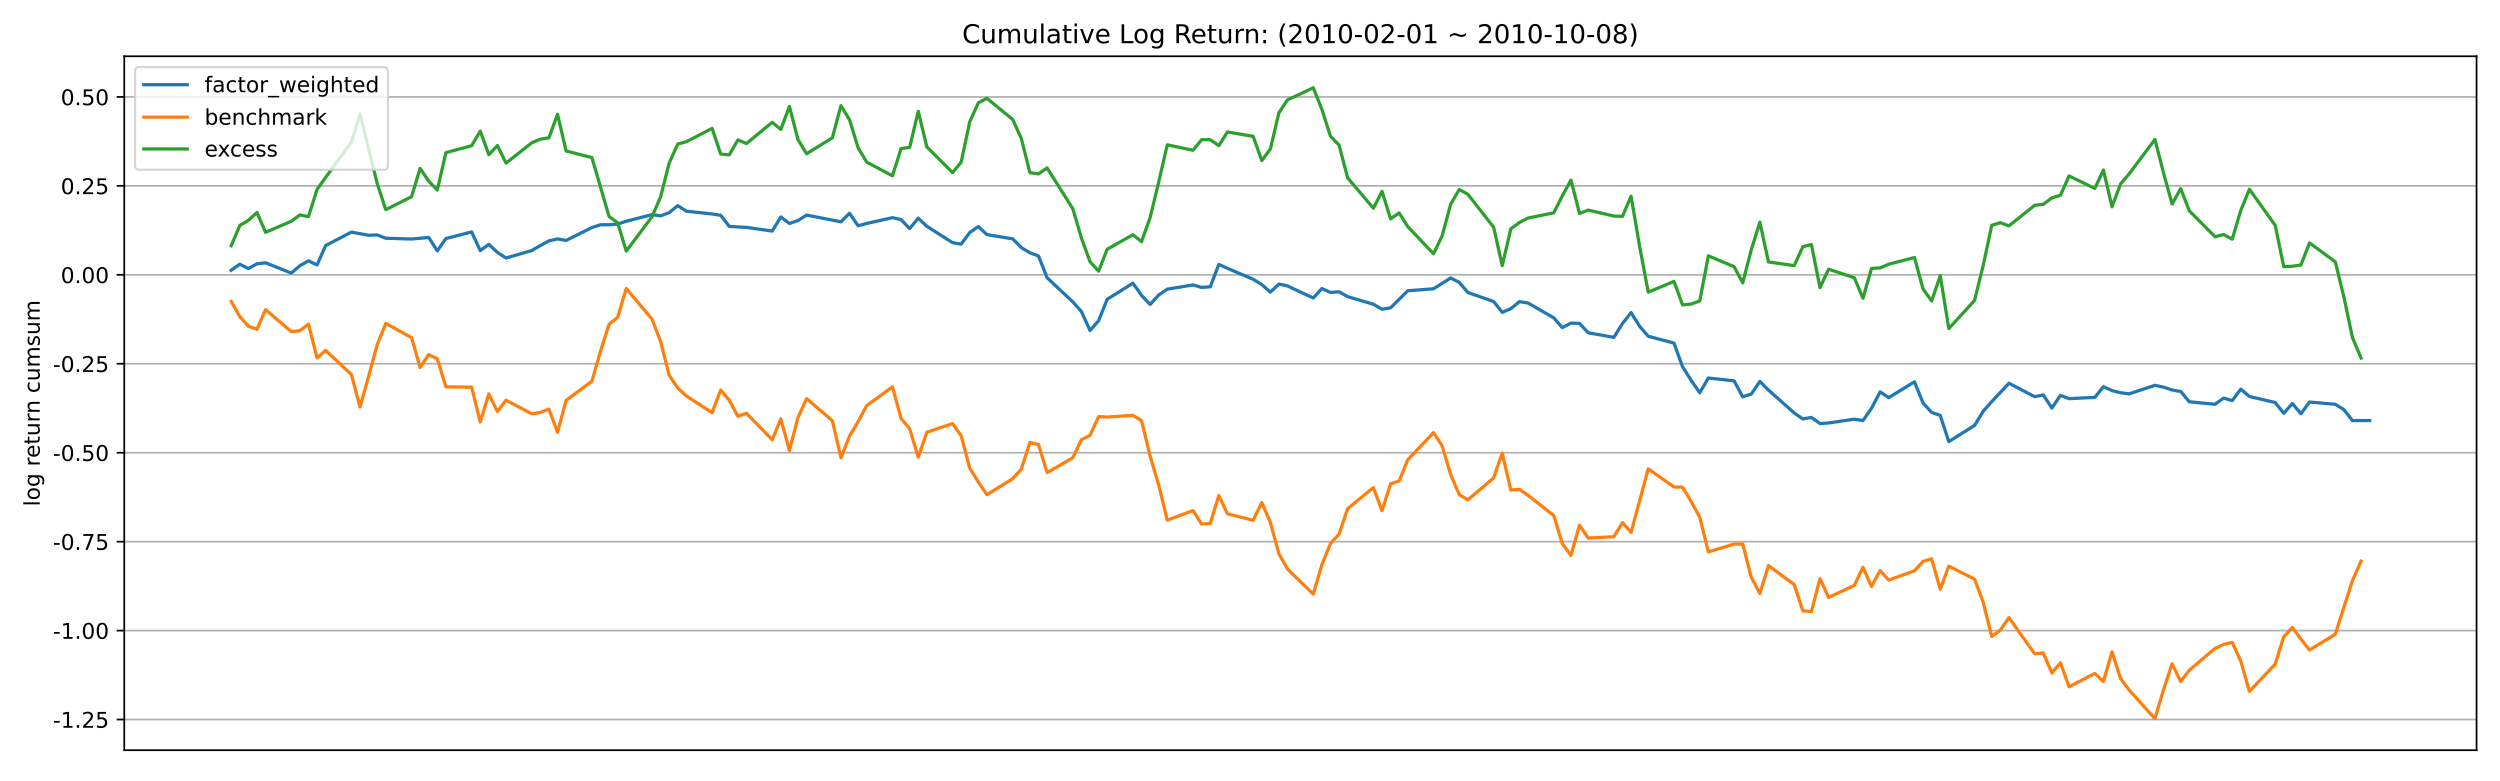 <?xml version="1.0" encoding="utf-8" standalone="no"?>
<!DOCTYPE svg PUBLIC "-//W3C//DTD SVG 1.1//EN"
  "http://www.w3.org/Graphics/SVG/1.1/DTD/svg11.dtd">
<!-- Created with matplotlib (https://matplotlib.org/) -->
<svg height="360pt" version="1.1" viewBox="0 0 1152 360" width="1152pt" xmlns="http://www.w3.org/2000/svg" xmlns:xlink="http://www.w3.org/1999/xlink">
 <defs>
  <style type="text/css">*{stroke-linecap:butt;stroke-linejoin:round;}</style>
 </defs>
 <g id="figure_1">
  <g id="patch_1">
   <path d="M 0 360 
L 1152 360 
L 1152 0 
L 0 0 
z
" style="fill:#ffffff;"/>
  </g>
  <g id="axes_1">
   <g id="patch_2">
    <path d="M 57.26 345.7 
L 1141.2 345.7 
L 1141.2 25.92 
L 57.26 25.92 
z
" style="fill:#ffffff;"/>
   </g>
   <g id="matplotlib.axis_1"/>
   <g id="matplotlib.axis_2">
    <g id="ytick_1">
     <g id="line2d_1">
      <path clip-path="url(#p1e77930a9a)" d="M 57.26 331.555 
L 1141.2 331.555 
" style="fill:none;stroke:#b0b0b0;stroke-linecap:square;stroke-width:0.8;"/>
     </g>
     <g id="line2d_2">
      <defs>
       <path d="M 0 0 
L -3.5 0 
" id="m253228ce6f" style="stroke:#000000;stroke-width:0.8;"/>
      </defs>
      <g>
       <use style="stroke:#000000;stroke-width:0.8;" x="57.26" xlink:href="#m253228ce6f" y="331.555"/>
      </g>
     </g>
     <g id="text_1">
      <!-- -1.25 -->
      <g transform="translate(24.387 335.354)scale(0.1 -0.1)">
       <defs>
        <path d="M 4.891 31.391 
L 31.203 31.391 
L 31.203 23.391 
L 4.891 23.391 
z
" id="DejaVuSans-45"/>
        <path d="M 12.406 8.297 
L 28.516 8.297 
L 28.516 63.922 
L 10.984 60.406 
L 10.984 69.391 
L 28.422 72.906 
L 38.281 72.906 
L 38.281 8.297 
L 54.391 8.297 
L 54.391 0 
L 12.406 0 
z
" id="DejaVuSans-49"/>
        <path d="M 10.688 12.406 
L 21 12.406 
L 21 0 
L 10.688 0 
z
" id="DejaVuSans-46"/>
        <path d="M 19.188 8.297 
L 53.609 8.297 
L 53.609 0 
L 7.328 0 
L 7.328 8.297 
Q 12.938 14.109 22.625 23.891 
Q 32.328 33.688 34.812 36.531 
Q 39.547 41.844 41.422 45.531 
Q 43.312 49.219 43.312 52.781 
Q 43.312 58.594 39.234 62.25 
Q 35.156 65.922 28.609 65.922 
Q 23.969 65.922 18.812 64.312 
Q 13.672 62.703 7.812 59.422 
L 7.812 69.391 
Q 13.766 71.781 18.938 73 
Q 24.125 74.219 28.422 74.219 
Q 39.75 74.219 46.484 68.547 
Q 53.219 62.891 53.219 53.422 
Q 53.219 48.922 51.531 44.891 
Q 49.859 40.875 45.406 35.406 
Q 44.188 33.984 37.641 27.219 
Q 31.109 20.453 19.188 8.297 
z
" id="DejaVuSans-50"/>
        <path d="M 10.797 72.906 
L 49.516 72.906 
L 49.516 64.594 
L 19.828 64.594 
L 19.828 46.734 
Q 21.969 47.469 24.109 47.828 
Q 26.266 48.188 28.422 48.188 
Q 40.625 48.188 47.75 41.5 
Q 54.891 34.812 54.891 23.391 
Q 54.891 11.625 47.562 5.094 
Q 40.234 -1.422 26.906 -1.422 
Q 22.312 -1.422 17.547 -0.641 
Q 12.797 0.141 7.719 1.703 
L 7.719 11.625 
Q 12.109 9.234 16.797 8.062 
Q 21.484 6.891 26.703 6.891 
Q 35.156 6.891 40.078 11.328 
Q 45.016 15.766 45.016 23.391 
Q 45.016 31 40.078 35.438 
Q 35.156 39.891 26.703 39.891 
Q 22.75 39.891 18.812 39.016 
Q 14.891 38.141 10.797 36.281 
z
" id="DejaVuSans-53"/>
       </defs>
       <use xlink:href="#DejaVuSans-45"/>
       <use x="36.084" xlink:href="#DejaVuSans-49"/>
       <use x="99.707" xlink:href="#DejaVuSans-46"/>
       <use x="131.494" xlink:href="#DejaVuSans-50"/>
       <use x="195.117" xlink:href="#DejaVuSans-53"/>
      </g>
     </g>
    </g>
    <g id="ytick_2">
     <g id="line2d_3">
      <path clip-path="url(#p1e77930a9a)" d="M 57.26 290.572 
L 1141.2 290.572 
" style="fill:none;stroke:#b0b0b0;stroke-linecap:square;stroke-width:0.8;"/>
     </g>
     <g id="line2d_4">
      <g>
       <use style="stroke:#000000;stroke-width:0.8;" x="57.26" xlink:href="#m253228ce6f" y="290.572"/>
      </g>
     </g>
     <g id="text_2">
      <!-- -1.00 -->
      <g transform="translate(24.387 294.371)scale(0.1 -0.1)">
       <defs>
        <path d="M 31.781 66.406 
Q 24.172 66.406 20.328 58.906 
Q 16.5 51.422 16.5 36.375 
Q 16.5 21.391 20.328 13.891 
Q 24.172 6.391 31.781 6.391 
Q 39.453 6.391 43.281 13.891 
Q 47.125 21.391 47.125 36.375 
Q 47.125 51.422 43.281 58.906 
Q 39.453 66.406 31.781 66.406 
z
M 31.781 74.219 
Q 44.047 74.219 50.516 64.516 
Q 56.984 54.828 56.984 36.375 
Q 56.984 17.969 50.516 8.266 
Q 44.047 -1.422 31.781 -1.422 
Q 19.531 -1.422 13.062 8.266 
Q 6.594 17.969 6.594 36.375 
Q 6.594 54.828 13.062 64.516 
Q 19.531 74.219 31.781 74.219 
z
" id="DejaVuSans-48"/>
       </defs>
       <use xlink:href="#DejaVuSans-45"/>
       <use x="36.084" xlink:href="#DejaVuSans-49"/>
       <use x="99.707" xlink:href="#DejaVuSans-46"/>
       <use x="131.494" xlink:href="#DejaVuSans-48"/>
       <use x="195.117" xlink:href="#DejaVuSans-48"/>
      </g>
     </g>
    </g>
    <g id="ytick_3">
     <g id="line2d_5">
      <path clip-path="url(#p1e77930a9a)" d="M 57.26 249.589 
L 1141.2 249.589 
" style="fill:none;stroke:#b0b0b0;stroke-linecap:square;stroke-width:0.8;"/>
     </g>
     <g id="line2d_6">
      <g>
       <use style="stroke:#000000;stroke-width:0.8;" x="57.26" xlink:href="#m253228ce6f" y="249.589"/>
      </g>
     </g>
     <g id="text_3">
      <!-- -0.75 -->
      <g transform="translate(24.387 253.388)scale(0.1 -0.1)">
       <defs>
        <path d="M 8.203 72.906 
L 55.078 72.906 
L 55.078 68.703 
L 28.609 0 
L 18.312 0 
L 43.219 64.594 
L 8.203 64.594 
z
" id="DejaVuSans-55"/>
       </defs>
       <use xlink:href="#DejaVuSans-45"/>
       <use x="36.084" xlink:href="#DejaVuSans-48"/>
       <use x="99.707" xlink:href="#DejaVuSans-46"/>
       <use x="131.494" xlink:href="#DejaVuSans-55"/>
       <use x="195.117" xlink:href="#DejaVuSans-53"/>
      </g>
     </g>
    </g>
    <g id="ytick_4">
     <g id="line2d_7">
      <path clip-path="url(#p1e77930a9a)" d="M 57.26 208.606 
L 1141.2 208.606 
" style="fill:none;stroke:#b0b0b0;stroke-linecap:square;stroke-width:0.8;"/>
     </g>
     <g id="line2d_8">
      <g>
       <use style="stroke:#000000;stroke-width:0.8;" x="57.26" xlink:href="#m253228ce6f" y="208.606"/>
      </g>
     </g>
     <g id="text_4">
      <!-- -0.50 -->
      <g transform="translate(24.387 212.405)scale(0.1 -0.1)">
       <use xlink:href="#DejaVuSans-45"/>
       <use x="36.084" xlink:href="#DejaVuSans-48"/>
       <use x="99.707" xlink:href="#DejaVuSans-46"/>
       <use x="131.494" xlink:href="#DejaVuSans-53"/>
       <use x="195.117" xlink:href="#DejaVuSans-48"/>
      </g>
     </g>
    </g>
    <g id="ytick_5">
     <g id="line2d_9">
      <path clip-path="url(#p1e77930a9a)" d="M 57.26 167.623 
L 1141.2 167.623 
" style="fill:none;stroke:#b0b0b0;stroke-linecap:square;stroke-width:0.8;"/>
     </g>
     <g id="line2d_10">
      <g>
       <use style="stroke:#000000;stroke-width:0.8;" x="57.26" xlink:href="#m253228ce6f" y="167.623"/>
      </g>
     </g>
     <g id="text_5">
      <!-- -0.25 -->
      <g transform="translate(24.387 171.422)scale(0.1 -0.1)">
       <use xlink:href="#DejaVuSans-45"/>
       <use x="36.084" xlink:href="#DejaVuSans-48"/>
       <use x="99.707" xlink:href="#DejaVuSans-46"/>
       <use x="131.494" xlink:href="#DejaVuSans-50"/>
       <use x="195.117" xlink:href="#DejaVuSans-53"/>
      </g>
     </g>
    </g>
    <g id="ytick_6">
     <g id="line2d_11">
      <path clip-path="url(#p1e77930a9a)" d="M 57.26 126.64 
L 1141.2 126.64 
" style="fill:none;stroke:#b0b0b0;stroke-linecap:square;stroke-width:0.8;"/>
     </g>
     <g id="line2d_12">
      <g>
       <use style="stroke:#000000;stroke-width:0.8;" x="57.26" xlink:href="#m253228ce6f" y="126.64"/>
      </g>
     </g>
     <g id="text_6">
      <!-- 0.00 -->
      <g transform="translate(27.994 130.439)scale(0.1 -0.1)">
       <use xlink:href="#DejaVuSans-48"/>
       <use x="63.623" xlink:href="#DejaVuSans-46"/>
       <use x="95.41" xlink:href="#DejaVuSans-48"/>
       <use x="159.033" xlink:href="#DejaVuSans-48"/>
      </g>
     </g>
    </g>
    <g id="ytick_7">
     <g id="line2d_13">
      <path clip-path="url(#p1e77930a9a)" d="M 57.26 85.657 
L 1141.2 85.657 
" style="fill:none;stroke:#b0b0b0;stroke-linecap:square;stroke-width:0.8;"/>
     </g>
     <g id="line2d_14">
      <g>
       <use style="stroke:#000000;stroke-width:0.8;" x="57.26" xlink:href="#m253228ce6f" y="85.657"/>
      </g>
     </g>
     <g id="text_7">
      <!-- 0.25 -->
      <g transform="translate(27.994 89.456)scale(0.1 -0.1)">
       <use xlink:href="#DejaVuSans-48"/>
       <use x="63.623" xlink:href="#DejaVuSans-46"/>
       <use x="95.41" xlink:href="#DejaVuSans-50"/>
       <use x="159.033" xlink:href="#DejaVuSans-53"/>
      </g>
     </g>
    </g>
    <g id="ytick_8">
     <g id="line2d_15">
      <path clip-path="url(#p1e77930a9a)" d="M 57.26 44.674 
L 1141.2 44.674 
" style="fill:none;stroke:#b0b0b0;stroke-linecap:square;stroke-width:0.8;"/>
     </g>
     <g id="line2d_16">
      <g>
       <use style="stroke:#000000;stroke-width:0.8;" x="57.26" xlink:href="#m253228ce6f" y="44.674"/>
      </g>
     </g>
     <g id="text_8">
      <!-- 0.50 -->
      <g transform="translate(27.994 48.473)scale(0.1 -0.1)">
       <use xlink:href="#DejaVuSans-48"/>
       <use x="63.623" xlink:href="#DejaVuSans-46"/>
       <use x="95.41" xlink:href="#DejaVuSans-53"/>
       <use x="159.033" xlink:href="#DejaVuSans-48"/>
      </g>
     </g>
    </g>
    <g id="text_9">
     <!-- log return cumsum -->
     <g transform="translate(18.307 233.328)rotate(-90)scale(0.1 -0.1)">
      <defs>
       <path d="M 9.422 75.984 
L 18.406 75.984 
L 18.406 0 
L 9.422 0 
z
" id="DejaVuSans-108"/>
       <path d="M 30.609 48.391 
Q 23.391 48.391 19.188 42.75 
Q 14.984 37.109 14.984 27.297 
Q 14.984 17.484 19.156 11.844 
Q 23.344 6.203 30.609 6.203 
Q 37.797 6.203 41.984 11.859 
Q 46.188 17.531 46.188 27.297 
Q 46.188 37.016 41.984 42.703 
Q 37.797 48.391 30.609 48.391 
z
M 30.609 56 
Q 42.328 56 49.016 48.375 
Q 55.719 40.766 55.719 27.297 
Q 55.719 13.875 49.016 6.219 
Q 42.328 -1.422 30.609 -1.422 
Q 18.844 -1.422 12.172 6.219 
Q 5.516 13.875 5.516 27.297 
Q 5.516 40.766 12.172 48.375 
Q 18.844 56 30.609 56 
z
" id="DejaVuSans-111"/>
       <path d="M 45.406 27.984 
Q 45.406 37.75 41.375 43.109 
Q 37.359 48.484 30.078 48.484 
Q 22.859 48.484 18.828 43.109 
Q 14.797 37.75 14.797 27.984 
Q 14.797 18.266 18.828 12.891 
Q 22.859 7.516 30.078 7.516 
Q 37.359 7.516 41.375 12.891 
Q 45.406 18.266 45.406 27.984 
z
M 54.391 6.781 
Q 54.391 -7.172 48.188 -13.984 
Q 42 -20.797 29.203 -20.797 
Q 24.469 -20.797 20.266 -20.094 
Q 16.062 -19.391 12.109 -17.922 
L 12.109 -9.188 
Q 16.062 -11.328 19.922 -12.344 
Q 23.781 -13.375 27.781 -13.375 
Q 36.625 -13.375 41.016 -8.766 
Q 45.406 -4.156 45.406 5.172 
L 45.406 9.625 
Q 42.625 4.781 38.281 2.391 
Q 33.938 0 27.875 0 
Q 17.828 0 11.672 7.656 
Q 5.516 15.328 5.516 27.984 
Q 5.516 40.672 11.672 48.328 
Q 17.828 56 27.875 56 
Q 33.938 56 38.281 53.609 
Q 42.625 51.219 45.406 46.391 
L 45.406 54.688 
L 54.391 54.688 
z
" id="DejaVuSans-103"/>
       <path id="DejaVuSans-32"/>
       <path d="M 41.109 46.297 
Q 39.594 47.172 37.812 47.578 
Q 36.031 48 33.891 48 
Q 26.266 48 22.188 43.047 
Q 18.109 38.094 18.109 28.812 
L 18.109 0 
L 9.078 0 
L 9.078 54.688 
L 18.109 54.688 
L 18.109 46.188 
Q 20.953 51.172 25.484 53.578 
Q 30.031 56 36.531 56 
Q 37.453 56 38.578 55.875 
Q 39.703 55.766 41.062 55.516 
z
" id="DejaVuSans-114"/>
       <path d="M 56.203 29.594 
L 56.203 25.203 
L 14.891 25.203 
Q 15.484 15.922 20.484 11.062 
Q 25.484 6.203 34.422 6.203 
Q 39.594 6.203 44.453 7.469 
Q 49.312 8.734 54.109 11.281 
L 54.109 2.781 
Q 49.266 0.734 44.188 -0.344 
Q 39.109 -1.422 33.891 -1.422 
Q 20.797 -1.422 13.156 6.188 
Q 5.516 13.812 5.516 26.812 
Q 5.516 40.234 12.766 48.109 
Q 20.016 56 32.328 56 
Q 43.359 56 49.781 48.891 
Q 56.203 41.797 56.203 29.594 
z
M 47.219 32.234 
Q 47.125 39.594 43.094 43.984 
Q 39.062 48.391 32.422 48.391 
Q 24.906 48.391 20.391 44.141 
Q 15.875 39.891 15.188 32.172 
z
" id="DejaVuSans-101"/>
       <path d="M 18.312 70.219 
L 18.312 54.688 
L 36.812 54.688 
L 36.812 47.703 
L 18.312 47.703 
L 18.312 18.016 
Q 18.312 11.328 20.141 9.422 
Q 21.969 7.516 27.594 7.516 
L 36.812 7.516 
L 36.812 0 
L 27.594 0 
Q 17.188 0 13.234 3.875 
Q 9.281 7.766 9.281 18.016 
L 9.281 47.703 
L 2.688 47.703 
L 2.688 54.688 
L 9.281 54.688 
L 9.281 70.219 
z
" id="DejaVuSans-116"/>
       <path d="M 8.5 21.578 
L 8.5 54.688 
L 17.484 54.688 
L 17.484 21.922 
Q 17.484 14.156 20.5 10.266 
Q 23.531 6.391 29.594 6.391 
Q 36.859 6.391 41.078 11.031 
Q 45.312 15.672 45.312 23.688 
L 45.312 54.688 
L 54.297 54.688 
L 54.297 0 
L 45.312 0 
L 45.312 8.406 
Q 42.047 3.422 37.719 1 
Q 33.406 -1.422 27.688 -1.422 
Q 18.266 -1.422 13.375 4.438 
Q 8.5 10.297 8.5 21.578 
z
M 31.109 56 
z
" id="DejaVuSans-117"/>
       <path d="M 54.891 33.016 
L 54.891 0 
L 45.906 0 
L 45.906 32.719 
Q 45.906 40.484 42.875 44.328 
Q 39.844 48.188 33.797 48.188 
Q 26.516 48.188 22.312 43.547 
Q 18.109 38.922 18.109 30.906 
L 18.109 0 
L 9.078 0 
L 9.078 54.688 
L 18.109 54.688 
L 18.109 46.188 
Q 21.344 51.125 25.703 53.562 
Q 30.078 56 35.797 56 
Q 45.219 56 50.047 50.172 
Q 54.891 44.344 54.891 33.016 
z
" id="DejaVuSans-110"/>
       <path d="M 48.781 52.594 
L 48.781 44.188 
Q 44.969 46.297 41.141 47.344 
Q 37.312 48.391 33.406 48.391 
Q 24.656 48.391 19.812 42.844 
Q 14.984 37.312 14.984 27.297 
Q 14.984 17.281 19.812 11.734 
Q 24.656 6.203 33.406 6.203 
Q 37.312 6.203 41.141 7.25 
Q 44.969 8.297 48.781 10.406 
L 48.781 2.094 
Q 45.016 0.344 40.984 -0.531 
Q 36.969 -1.422 32.422 -1.422 
Q 20.062 -1.422 12.781 6.344 
Q 5.516 14.109 5.516 27.297 
Q 5.516 40.672 12.859 48.328 
Q 20.219 56 33.016 56 
Q 37.156 56 41.109 55.141 
Q 45.062 54.297 48.781 52.594 
z
" id="DejaVuSans-99"/>
       <path d="M 52 44.188 
Q 55.375 50.25 60.062 53.125 
Q 64.75 56 71.094 56 
Q 79.641 56 84.281 50.016 
Q 88.922 44.047 88.922 33.016 
L 88.922 0 
L 79.891 0 
L 79.891 32.719 
Q 79.891 40.578 77.094 44.375 
Q 74.312 48.188 68.609 48.188 
Q 61.625 48.188 57.562 43.547 
Q 53.516 38.922 53.516 30.906 
L 53.516 0 
L 44.484 0 
L 44.484 32.719 
Q 44.484 40.625 41.703 44.406 
Q 38.922 48.188 33.109 48.188 
Q 26.219 48.188 22.156 43.531 
Q 18.109 38.875 18.109 30.906 
L 18.109 0 
L 9.078 0 
L 9.078 54.688 
L 18.109 54.688 
L 18.109 46.188 
Q 21.188 51.219 25.484 53.609 
Q 29.781 56 35.688 56 
Q 41.656 56 45.828 52.969 
Q 50 49.953 52 44.188 
z
" id="DejaVuSans-109"/>
       <path d="M 44.281 53.078 
L 44.281 44.578 
Q 40.484 46.531 36.375 47.5 
Q 32.281 48.484 27.875 48.484 
Q 21.188 48.484 17.844 46.438 
Q 14.5 44.391 14.5 40.281 
Q 14.5 37.156 16.891 35.375 
Q 19.281 33.594 26.516 31.984 
L 29.594 31.297 
Q 39.156 29.25 43.188 25.516 
Q 47.219 21.781 47.219 15.094 
Q 47.219 7.469 41.188 3.016 
Q 35.156 -1.422 24.609 -1.422 
Q 20.219 -1.422 15.453 -0.562 
Q 10.688 0.297 5.422 2 
L 5.422 11.281 
Q 10.406 8.688 15.234 7.391 
Q 20.062 6.109 24.812 6.109 
Q 31.156 6.109 34.562 8.281 
Q 37.984 10.453 37.984 14.406 
Q 37.984 18.062 35.516 20.016 
Q 33.062 21.969 24.703 23.781 
L 21.578 24.516 
Q 13.234 26.266 9.516 29.906 
Q 5.812 33.547 5.812 39.891 
Q 5.812 47.609 11.281 51.797 
Q 16.75 56 26.812 56 
Q 31.781 56 36.172 55.266 
Q 40.578 54.547 44.281 53.078 
z
" id="DejaVuSans-115"/>
      </defs>
      <use xlink:href="#DejaVuSans-108"/>
      <use x="27.783" xlink:href="#DejaVuSans-111"/>
      <use x="88.965" xlink:href="#DejaVuSans-103"/>
      <use x="152.441" xlink:href="#DejaVuSans-32"/>
      <use x="184.229" xlink:href="#DejaVuSans-114"/>
      <use x="223.092" xlink:href="#DejaVuSans-101"/>
      <use x="284.615" xlink:href="#DejaVuSans-116"/>
      <use x="323.824" xlink:href="#DejaVuSans-117"/>
      <use x="387.203" xlink:href="#DejaVuSans-114"/>
      <use x="426.566" xlink:href="#DejaVuSans-110"/>
      <use x="489.945" xlink:href="#DejaVuSans-32"/>
      <use x="521.732" xlink:href="#DejaVuSans-99"/>
      <use x="576.713" xlink:href="#DejaVuSans-117"/>
      <use x="640.092" xlink:href="#DejaVuSans-109"/>
      <use x="737.504" xlink:href="#DejaVuSans-115"/>
      <use x="789.604" xlink:href="#DejaVuSans-117"/>
      <use x="852.982" xlink:href="#DejaVuSans-109"/>
     </g>
    </g>
   </g>
   <g id="line2d_17">
    <path clip-path="url(#p1e77930a9a)" d="M 106.53 124.524 
L 110.487 121.751 
L 114.445 123.746 
L 118.402 121.564 
L 122.36 121.097 
L 134.232 125.829 
L 138.189 122.446 
L 142.147 120.206 
L 146.104 122.055 
L 150.062 113.153 
L 161.934 106.962 
L 169.849 108.405 
L 173.806 108.252 
L 177.764 109.783 
L 189.636 110.139 
L 197.551 109.432 
L 201.508 115.593 
L 205.466 109.912 
L 217.338 106.868 
L 221.295 115.486 
L 225.253 112.611 
L 229.21 116.297 
L 233.168 118.886 
L 245.04 115.444 
L 248.997 113.132 
L 252.955 110.99 
L 256.912 110.087 
L 260.87 110.783 
L 272.742 104.871 
L 276.699 103.567 
L 280.657 103.569 
L 284.614 103.249 
L 288.572 101.966 
L 300.444 98.894 
L 304.401 99.462 
L 308.359 97.968 
L 312.316 94.751 
L 316.274 97.334 
L 328.146 98.589 
L 332.103 99.219 
L 336.061 104.34 
L 343.976 104.776 
L 355.848 106.473 
L 359.806 99.972 
L 363.763 102.986 
L 367.72 101.608 
L 371.678 99.098 
L 387.508 102.206 
L 391.465 98.268 
L 395.422 104.027 
L 399.38 102.967 
L 411.252 100.301 
L 415.21 101.194 
L 419.167 105.353 
L 423.124 100.526 
L 427.082 104.273 
L 438.954 111.828 
L 442.912 112.482 
L 446.869 107.145 
L 450.826 104.398 
L 454.784 108.113 
L 466.656 110.06 
L 470.614 114.084 
L 474.571 116.476 
L 478.528 117.934 
L 482.486 127.963 
L 494.358 139.116 
L 498.316 143.545 
L 502.273 152.312 
L 506.23 147.809 
L 510.188 137.905 
L 522.06 130.497 
L 526.018 136.13 
L 529.975 140.276 
L 533.932 135.936 
L 537.89 133.252 
L 549.762 131.309 
L 553.72 132.429 
L 557.677 132.166 
L 561.634 121.844 
L 565.592 123.638 
L 577.464 128.689 
L 581.422 131.112 
L 585.379 134.622 
L 589.336 130.888 
L 593.294 131.776 
L 605.166 137.328 
L 609.124 132.948 
L 613.081 134.761 
L 617.038 134.439 
L 620.996 136.691 
L 632.868 140.196 
L 636.826 142.499 
L 640.783 141.84 
L 648.698 133.987 
L 660.57 133.072 
L 668.485 128.095 
L 672.442 130.133 
L 676.4 134.79 
L 688.272 138.929 
L 692.23 143.912 
L 696.187 142.245 
L 700.144 139.005 
L 704.102 139.625 
L 715.974 146.463 
L 719.932 150.972 
L 723.889 148.881 
L 727.846 149.025 
L 731.804 153.333 
L 743.676 155.45 
L 747.634 149.081 
L 751.591 144.032 
L 755.548 150.359 
L 759.506 154.948 
L 771.378 158.115 
L 775.336 169.03 
L 779.293 175.283 
L 783.25 180.999 
L 787.208 174.18 
L 799.08 175.49 
L 803.038 182.861 
L 806.995 181.571 
L 810.952 175.751 
L 814.91 179.737 
L 826.782 190.297 
L 830.74 193.065 
L 834.697 192.346 
L 838.654 195.172 
L 842.612 194.908 
L 854.484 193.163 
L 858.442 193.784 
L 862.399 188.129 
L 866.357 180.574 
L 870.314 183.233 
L 882.186 175.939 
L 886.144 185.715 
L 890.101 190.047 
L 894.059 191.403 
L 898.016 203.489 
L 909.888 196.022 
L 913.846 189.534 
L 917.803 185.048 
L 925.718 176.607 
L 937.59 182.8 
L 941.548 181.972 
L 945.505 188.036 
L 949.463 182.184 
L 953.42 183.707 
L 965.292 183.109 
L 969.25 178.183 
L 973.207 179.979 
L 977.165 180.975 
L 981.122 181.483 
L 992.994 177.563 
L 996.952 178.383 
L 1000.909 179.721 
L 1004.867 180.392 
L 1008.824 185.137 
L 1020.696 186.284 
L 1024.654 183.443 
L 1028.611 184.616 
L 1032.569 179.314 
L 1036.526 182.708 
L 1048.398 185.472 
L 1052.356 190.445 
L 1056.313 185.936 
L 1060.271 190.671 
L 1064.228 185.246 
L 1076.1 186.299 
L 1080.058 188.744 
L 1084.015 193.817 
L 1091.93 193.783 
L 1091.93 193.783 
" style="fill:none;stroke:#1f77b4;stroke-linecap:square;stroke-width:1.5;"/>
   </g>
   <g id="line2d_18">
    <path clip-path="url(#p1e77930a9a)" d="M 106.53 138.908 
L 110.487 145.868 
L 114.445 150.309 
L 118.402 151.756 
L 122.36 142.663 
L 134.232 152.818 
L 138.189 152.352 
L 142.147 149.349 
L 146.104 164.938 
L 150.062 161.449 
L 161.934 172.624 
L 165.891 187.543 
L 169.849 173.449 
L 173.806 158.852 
L 177.764 149.041 
L 189.636 155.575 
L 193.593 169.327 
L 197.551 163.396 
L 201.508 165.37 
L 205.466 178.255 
L 217.338 178.413 
L 221.295 194.437 
L 225.253 181.538 
L 229.21 189.644 
L 233.168 184.4 
L 245.04 190.693 
L 248.997 190.036 
L 252.955 188.512 
L 256.912 199.184 
L 260.87 184.469 
L 272.742 175.688 
L 276.699 161.877 
L 280.657 149.417 
L 284.614 146.239 
L 288.572 132.959 
L 300.444 147.039 
L 304.401 157.323 
L 308.359 172.955 
L 312.316 178.784 
L 316.274 182.475 
L 328.146 190.149 
L 332.103 179.71 
L 336.061 184.475 
L 340.018 191.82 
L 343.976 190.426 
L 355.848 202.643 
L 359.806 193.023 
L 363.763 207.601 
L 367.72 192.368 
L 371.678 183.677 
L 383.55 193.865 
L 387.508 210.936 
L 391.465 200.906 
L 395.422 194.261 
L 399.38 186.919 
L 411.252 178.258 
L 415.21 192.855 
L 419.167 197.562 
L 423.124 210.666 
L 427.082 199.174 
L 438.954 195.18 
L 442.912 200.821 
L 446.869 215.793 
L 450.826 222.111 
L 454.784 227.945 
L 466.656 220.585 
L 470.614 216.136 
L 474.571 203.908 
L 478.528 204.821 
L 482.486 217.793 
L 494.358 210.947 
L 498.316 202.612 
L 502.273 200.615 
L 506.23 191.964 
L 510.188 192.167 
L 522.06 191.424 
L 526.018 193.817 
L 529.975 210.165 
L 533.932 223.553 
L 537.89 239.684 
L 549.762 235.272 
L 553.72 241.474 
L 557.677 241.193 
L 561.634 228.347 
L 565.592 236.781 
L 577.464 239.745 
L 581.422 231.574 
L 585.379 240.716 
L 589.336 255.207 
L 593.294 262.25 
L 605.166 273.751 
L 609.124 260.236 
L 613.081 250.433 
L 617.038 246.116 
L 620.996 234.368 
L 632.868 224.703 
L 636.826 235.315 
L 640.783 222.925 
L 644.74 221.64 
L 648.698 211.858 
L 660.57 199.36 
L 664.528 205.439 
L 668.485 218.75 
L 672.442 227.922 
L 676.4 230.329 
L 688.272 220.221 
L 692.23 208.801 
L 696.187 225.82 
L 700.144 225.468 
L 704.102 228.198 
L 715.974 237.572 
L 719.932 250.535 
L 723.889 255.947 
L 727.846 242.033 
L 731.804 247.935 
L 743.676 247.32 
L 747.634 240.795 
L 751.591 245.328 
L 759.506 216.046 
L 771.378 224.393 
L 775.336 224.483 
L 779.293 231.145 
L 783.25 238.356 
L 787.208 254.289 
L 799.08 250.736 
L 803.038 250.648 
L 806.995 266.055 
L 810.952 273.478 
L 814.91 260.611 
L 826.782 269.38 
L 830.74 281.457 
L 834.697 281.803 
L 838.654 266.607 
L 842.612 275.29 
L 854.484 269.742 
L 858.442 261.381 
L 862.399 270.217 
L 866.357 262.9 
L 870.314 267.293 
L 882.186 263.012 
L 886.144 258.691 
L 890.101 257.523 
L 894.059 271.538 
L 898.016 260.897 
L 909.888 266.881 
L 913.846 277.496 
L 917.803 293.289 
L 921.761 290.336 
L 925.718 284.615 
L 937.59 301.284 
L 941.548 300.888 
L 945.505 310.109 
L 949.463 305.418 
L 953.42 316.457 
L 965.292 310.314 
L 969.25 314.07 
L 973.207 300.342 
L 977.165 312.68 
L 981.122 317.975 
L 992.994 331.165 
L 996.952 317.8 
L 1000.909 305.873 
L 1004.867 314.008 
L 1008.824 308.845 
L 1020.696 298.761 
L 1024.654 296.961 
L 1028.611 295.992 
L 1032.569 304.682 
L 1036.526 318.597 
L 1048.398 306.065 
L 1052.356 293.436 
L 1056.313 289.129 
L 1060.271 294.493 
L 1064.228 299.513 
L 1076.1 292.268 
L 1084.015 267.515 
L 1087.973 258.587 
L 1087.973 258.587 
" style="fill:none;stroke:#ff7f0e;stroke-linecap:square;stroke-width:1.5;"/>
   </g>
   <g id="line2d_19">
    <path clip-path="url(#p1e77930a9a)" d="M 106.53 113.253 
L 110.487 103.912 
L 114.445 101.531 
L 118.402 97.934 
L 122.36 107.065 
L 134.232 101.963 
L 138.189 99.038 
L 142.147 99.815 
L 146.104 87.275 
L 150.062 81.747 
L 161.934 65.471 
L 165.891 52.454 
L 173.806 84.531 
L 177.764 96.6 
L 189.636 90.659 
L 193.593 77.593 
L 197.551 83.438 
L 201.508 87.574 
L 205.466 70.34 
L 217.338 67.141 
L 221.295 60.411 
L 225.253 71.284 
L 229.21 67.074 
L 233.168 75.168 
L 245.04 65.79 
L 248.997 64.127 
L 252.955 63.504 
L 256.912 52.635 
L 260.87 69.57 
L 272.742 72.599 
L 280.657 99.739 
L 284.614 102.654 
L 288.572 115.704 
L 300.444 99.899 
L 304.401 90.758 
L 308.359 75.117 
L 312.316 66.378 
L 316.274 65.295 
L 328.146 59.165 
L 332.103 70.988 
L 336.061 71.333 
L 340.018 64.481 
L 343.976 66.14 
L 355.848 56.353 
L 359.806 59.663 
L 363.763 49.052 
L 367.72 64.32 
L 371.678 70.845 
L 383.55 63.512 
L 387.508 48.7 
L 391.465 55.184 
L 395.422 68.123 
L 399.38 74.698 
L 411.252 81.025 
L 415.21 68.445 
L 419.167 67.912 
L 423.124 51.29 
L 427.082 67.694 
L 438.954 79.538 
L 442.912 74.718 
L 446.869 56.084 
L 450.826 47.353 
L 454.784 45.308 
L 466.656 55.056 
L 470.614 63.768 
L 474.571 79.576 
L 478.528 80.117 
L 482.486 77.396 
L 494.358 96.209 
L 498.316 109.666 
L 502.273 120.567 
L 506.23 124.944 
L 510.188 114.849 
L 522.06 108.154 
L 526.018 111.346 
L 529.975 100.264 
L 533.932 83.859 
L 537.89 66.719 
L 549.762 69.256 
L 553.72 64.36 
L 557.677 64.377 
L 561.634 67.108 
L 565.592 60.796 
L 577.464 62.844 
L 581.422 74 
L 585.379 68.668 
L 589.336 51.908 
L 593.294 46.008 
L 605.166 40.455 
L 609.124 50.4 
L 613.081 62.76 
L 617.038 66.862 
L 620.996 81.951 
L 632.868 95.957 
L 636.826 88.156 
L 640.783 100.845 
L 644.74 98.109 
L 648.698 104.409 
L 660.57 116.945 
L 664.528 108.712 
L 668.485 94.063 
L 672.442 87.31 
L 676.4 89.526 
L 688.272 104.723 
L 692.23 122.376 
L 696.187 105.441 
L 700.144 102.546 
L 704.102 100.47 
L 715.974 98.074 
L 719.932 90.248 
L 723.889 82.983 
L 727.846 98.347 
L 731.804 96.809 
L 743.676 99.551 
L 747.634 99.714 
L 751.591 90.385 
L 755.548 113.633 
L 759.506 134.607 
L 771.378 129.68 
L 775.336 140.499 
L 779.293 140.105 
L 783.25 138.676 
L 787.208 117.902 
L 799.08 122.874 
L 803.038 130.337 
L 806.995 115.07 
L 810.952 102.391 
L 814.91 120.699 
L 826.782 122.396 
L 830.74 113.731 
L 834.697 112.669 
L 838.654 132.552 
L 842.612 124.055 
L 854.484 127.991 
L 858.442 137.457 
L 862.399 123.695 
L 866.357 123.446 
L 870.314 121.757 
L 882.186 118.665 
L 886.144 133.156 
L 890.101 138.696 
L 894.059 127.038 
L 898.016 151.408 
L 909.888 138.42 
L 913.846 122.34 
L 917.803 103.822 
L 921.761 102.611 
L 925.718 104.084 
L 937.59 94.592 
L 941.548 94.159 
L 945.505 91.173 
L 949.463 89.979 
L 953.42 81.065 
L 965.292 86.827 
L 969.25 78.336 
L 973.207 95.288 
L 977.165 84.743 
L 981.122 80.106 
L 992.994 64.257 
L 996.952 79.705 
L 1000.909 94.016 
L 1004.867 86.906 
L 1008.824 97.14 
L 1020.696 109.111 
L 1024.654 108.058 
L 1028.611 110.213 
L 1032.569 96.916 
L 1036.526 87.226 
L 1048.398 103.801 
L 1052.356 122.897 
L 1056.313 122.689 
L 1060.271 122.08 
L 1064.228 111.941 
L 1076.1 120.625 
L 1080.058 136.848 
L 1084.015 155.564 
L 1087.973 164.97 
L 1087.973 164.97 
" style="fill:none;stroke:#2ca02c;stroke-linecap:square;stroke-width:1.5;"/>
   </g>
   <g id="patch_3">
    <path d="M 57.26 345.7 
L 57.26 25.92 
" style="fill:none;stroke:#000000;stroke-linecap:square;stroke-linejoin:miter;stroke-width:0.8;"/>
   </g>
   <g id="patch_4">
    <path d="M 1141.2 345.7 
L 1141.2 25.92 
" style="fill:none;stroke:#000000;stroke-linecap:square;stroke-linejoin:miter;stroke-width:0.8;"/>
   </g>
   <g id="patch_5">
    <path d="M 57.26 345.7 
L 1141.2 345.7 
" style="fill:none;stroke:#000000;stroke-linecap:square;stroke-linejoin:miter;stroke-width:0.8;"/>
   </g>
   <g id="patch_6">
    <path d="M 57.26 25.92 
L 1141.2 25.92 
" style="fill:none;stroke:#000000;stroke-linecap:square;stroke-linejoin:miter;stroke-width:0.8;"/>
   </g>
   <g id="text_10">
    <!-- Cumulative Log Return: (2010-02-01 ~ 2010-10-08) -->
    <g transform="translate(443.353 19.92)scale(0.12 -0.12)">
     <defs>
      <path d="M 64.406 67.281 
L 64.406 56.891 
Q 59.422 61.531 53.781 63.812 
Q 48.141 66.109 41.797 66.109 
Q 29.297 66.109 22.656 58.469 
Q 16.016 50.828 16.016 36.375 
Q 16.016 21.969 22.656 14.328 
Q 29.297 6.688 41.797 6.688 
Q 48.141 6.688 53.781 8.984 
Q 59.422 11.281 64.406 15.922 
L 64.406 5.609 
Q 59.234 2.094 53.438 0.328 
Q 47.656 -1.422 41.219 -1.422 
Q 24.656 -1.422 15.125 8.703 
Q 5.609 18.844 5.609 36.375 
Q 5.609 53.953 15.125 64.078 
Q 24.656 74.219 41.219 74.219 
Q 47.75 74.219 53.531 72.484 
Q 59.328 70.75 64.406 67.281 
z
" id="DejaVuSans-67"/>
      <path d="M 34.281 27.484 
Q 23.391 27.484 19.188 25 
Q 14.984 22.516 14.984 16.5 
Q 14.984 11.719 18.141 8.906 
Q 21.297 6.109 26.703 6.109 
Q 34.188 6.109 38.703 11.406 
Q 43.219 16.703 43.219 25.484 
L 43.219 27.484 
z
M 52.203 31.203 
L 52.203 0 
L 43.219 0 
L 43.219 8.297 
Q 40.141 3.328 35.547 0.953 
Q 30.953 -1.422 24.312 -1.422 
Q 15.922 -1.422 10.953 3.297 
Q 6 8.016 6 15.922 
Q 6 25.141 12.172 29.828 
Q 18.359 34.516 30.609 34.516 
L 43.219 34.516 
L 43.219 35.406 
Q 43.219 41.609 39.141 45 
Q 35.062 48.391 27.688 48.391 
Q 23 48.391 18.547 47.266 
Q 14.109 46.141 10.016 43.891 
L 10.016 52.203 
Q 14.938 54.109 19.578 55.047 
Q 24.219 56 28.609 56 
Q 40.484 56 46.344 49.844 
Q 52.203 43.703 52.203 31.203 
z
" id="DejaVuSans-97"/>
      <path d="M 9.422 54.688 
L 18.406 54.688 
L 18.406 0 
L 9.422 0 
z
M 9.422 75.984 
L 18.406 75.984 
L 18.406 64.594 
L 9.422 64.594 
z
" id="DejaVuSans-105"/>
      <path d="M 2.984 54.688 
L 12.5 54.688 
L 29.594 8.797 
L 46.688 54.688 
L 56.203 54.688 
L 35.688 0 
L 23.484 0 
z
" id="DejaVuSans-118"/>
      <path d="M 9.812 72.906 
L 19.672 72.906 
L 19.672 8.297 
L 55.172 8.297 
L 55.172 0 
L 9.812 0 
z
" id="DejaVuSans-76"/>
      <path d="M 44.391 34.188 
Q 47.562 33.109 50.562 29.594 
Q 53.562 26.078 56.594 19.922 
L 66.609 0 
L 56 0 
L 46.688 18.703 
Q 43.062 26.031 39.672 28.422 
Q 36.281 30.812 30.422 30.812 
L 19.672 30.812 
L 19.672 0 
L 9.812 0 
L 9.812 72.906 
L 32.078 72.906 
Q 44.578 72.906 50.734 67.672 
Q 56.891 62.453 56.891 51.906 
Q 56.891 45.016 53.688 40.469 
Q 50.484 35.938 44.391 34.188 
z
M 19.672 64.797 
L 19.672 38.922 
L 32.078 38.922 
Q 39.203 38.922 42.844 42.219 
Q 46.484 45.516 46.484 51.906 
Q 46.484 58.297 42.844 61.547 
Q 39.203 64.797 32.078 64.797 
z
" id="DejaVuSans-82"/>
      <path d="M 11.719 12.406 
L 22.016 12.406 
L 22.016 0 
L 11.719 0 
z
M 11.719 51.703 
L 22.016 51.703 
L 22.016 39.312 
L 11.719 39.312 
z
" id="DejaVuSans-58"/>
      <path d="M 31 75.875 
Q 24.469 64.656 21.281 53.656 
Q 18.109 42.672 18.109 31.391 
Q 18.109 20.125 21.312 9.062 
Q 24.516 -2 31 -13.188 
L 23.188 -13.188 
Q 15.875 -1.703 12.234 9.375 
Q 8.594 20.453 8.594 31.391 
Q 8.594 42.281 12.203 53.312 
Q 15.828 64.359 23.188 75.875 
z
" id="DejaVuSans-40"/>
      <path d="M 73.188 39.891 
L 73.188 31.203 
Q 68.062 27.344 63.688 25.688 
Q 59.328 24.031 54.594 24.031 
Q 49.219 24.031 42.094 26.906 
Q 41.547 27.094 41.312 27.203 
Q 40.969 27.344 40.234 27.594 
Q 32.672 30.609 28.078 30.609 
Q 23.781 30.609 19.578 28.734 
Q 15.375 26.859 10.594 22.797 
L 10.594 31.5 
Q 15.719 35.359 20.094 37.031 
Q 24.469 38.719 29.203 38.719 
Q 34.578 38.719 41.75 35.797 
Q 42.234 35.594 42.484 35.5 
Q 42.875 35.359 43.562 35.109 
Q 51.125 32.078 55.719 32.078 
Q 59.906 32.078 64.031 33.938 
Q 68.172 35.797 73.188 39.891 
z
" id="DejaVuSans-126"/>
      <path d="M 31.781 34.625 
Q 24.75 34.625 20.719 30.859 
Q 16.703 27.094 16.703 20.516 
Q 16.703 13.922 20.719 10.156 
Q 24.75 6.391 31.781 6.391 
Q 38.812 6.391 42.859 10.172 
Q 46.922 13.969 46.922 20.516 
Q 46.922 27.094 42.891 30.859 
Q 38.875 34.625 31.781 34.625 
z
M 21.922 38.812 
Q 15.578 40.375 12.031 44.719 
Q 8.5 49.078 8.5 55.328 
Q 8.5 64.062 14.719 69.141 
Q 20.953 74.219 31.781 74.219 
Q 42.672 74.219 48.875 69.141 
Q 55.078 64.062 55.078 55.328 
Q 55.078 49.078 51.531 44.719 
Q 48 40.375 41.703 38.812 
Q 48.828 37.156 52.797 32.312 
Q 56.781 27.484 56.781 20.516 
Q 56.781 9.906 50.312 4.234 
Q 43.844 -1.422 31.781 -1.422 
Q 19.734 -1.422 13.25 4.234 
Q 6.781 9.906 6.781 20.516 
Q 6.781 27.484 10.781 32.312 
Q 14.797 37.156 21.922 38.812 
z
M 18.312 54.391 
Q 18.312 48.734 21.844 45.562 
Q 25.391 42.391 31.781 42.391 
Q 38.141 42.391 41.719 45.562 
Q 45.312 48.734 45.312 54.391 
Q 45.312 60.062 41.719 63.234 
Q 38.141 66.406 31.781 66.406 
Q 25.391 66.406 21.844 63.234 
Q 18.312 60.062 18.312 54.391 
z
" id="DejaVuSans-56"/>
      <path d="M 8.016 75.875 
L 15.828 75.875 
Q 23.141 64.359 26.781 53.312 
Q 30.422 42.281 30.422 31.391 
Q 30.422 20.453 26.781 9.375 
Q 23.141 -1.703 15.828 -13.188 
L 8.016 -13.188 
Q 14.5 -2 17.703 9.062 
Q 20.906 20.125 20.906 31.391 
Q 20.906 42.672 17.703 53.656 
Q 14.5 64.656 8.016 75.875 
z
" id="DejaVuSans-41"/>
     </defs>
     <use xlink:href="#DejaVuSans-67"/>
     <use x="69.824" xlink:href="#DejaVuSans-117"/>
     <use x="133.203" xlink:href="#DejaVuSans-109"/>
     <use x="230.615" xlink:href="#DejaVuSans-117"/>
     <use x="293.994" xlink:href="#DejaVuSans-108"/>
     <use x="321.777" xlink:href="#DejaVuSans-97"/>
     <use x="383.057" xlink:href="#DejaVuSans-116"/>
     <use x="422.266" xlink:href="#DejaVuSans-105"/>
     <use x="450.049" xlink:href="#DejaVuSans-118"/>
     <use x="509.229" xlink:href="#DejaVuSans-101"/>
     <use x="570.752" xlink:href="#DejaVuSans-32"/>
     <use x="602.539" xlink:href="#DejaVuSans-76"/>
     <use x="656.502" xlink:href="#DejaVuSans-111"/>
     <use x="717.684" xlink:href="#DejaVuSans-103"/>
     <use x="781.16" xlink:href="#DejaVuSans-32"/>
     <use x="812.947" xlink:href="#DejaVuSans-82"/>
     <use x="877.93" xlink:href="#DejaVuSans-101"/>
     <use x="939.453" xlink:href="#DejaVuSans-116"/>
     <use x="978.662" xlink:href="#DejaVuSans-117"/>
     <use x="1042.041" xlink:href="#DejaVuSans-114"/>
     <use x="1081.404" xlink:href="#DejaVuSans-110"/>
     <use x="1144.783" xlink:href="#DejaVuSans-58"/>
     <use x="1178.475" xlink:href="#DejaVuSans-32"/>
     <use x="1210.262" xlink:href="#DejaVuSans-40"/>
     <use x="1249.275" xlink:href="#DejaVuSans-50"/>
     <use x="1312.898" xlink:href="#DejaVuSans-48"/>
     <use x="1376.521" xlink:href="#DejaVuSans-49"/>
     <use x="1440.145" xlink:href="#DejaVuSans-48"/>
     <use x="1503.768" xlink:href="#DejaVuSans-45"/>
     <use x="1539.852" xlink:href="#DejaVuSans-48"/>
     <use x="1603.475" xlink:href="#DejaVuSans-50"/>
     <use x="1667.098" xlink:href="#DejaVuSans-45"/>
     <use x="1703.182" xlink:href="#DejaVuSans-48"/>
     <use x="1766.805" xlink:href="#DejaVuSans-49"/>
     <use x="1830.428" xlink:href="#DejaVuSans-32"/>
     <use x="1862.215" xlink:href="#DejaVuSans-126"/>
     <use x="1946.004" xlink:href="#DejaVuSans-32"/>
     <use x="1977.791" xlink:href="#DejaVuSans-50"/>
     <use x="2041.414" xlink:href="#DejaVuSans-48"/>
     <use x="2105.037" xlink:href="#DejaVuSans-49"/>
     <use x="2168.66" xlink:href="#DejaVuSans-48"/>
     <use x="2232.283" xlink:href="#DejaVuSans-45"/>
     <use x="2268.367" xlink:href="#DejaVuSans-49"/>
     <use x="2331.99" xlink:href="#DejaVuSans-48"/>
     <use x="2395.613" xlink:href="#DejaVuSans-45"/>
     <use x="2431.697" xlink:href="#DejaVuSans-48"/>
     <use x="2495.32" xlink:href="#DejaVuSans-56"/>
     <use x="2558.943" xlink:href="#DejaVuSans-41"/>
    </g>
   </g>
   <g id="legend_1">
    <g id="patch_7">
     <path d="M 64.26 78.233 
L 176.774 78.233 
Q 178.774 78.233 178.774 76.233 
L 178.774 32.92 
Q 178.774 30.92 176.774 30.92 
L 64.26 30.92 
Q 62.26 30.92 62.26 32.92 
L 62.26 76.233 
Q 62.26 78.233 64.26 78.233 
z
" style="fill:#ffffff;opacity:0.8;stroke:#cccccc;stroke-linejoin:miter;"/>
    </g>
    <g id="line2d_20">
     <path d="M 66.26 39.018 
L 86.26 39.018 
" style="fill:none;stroke:#1f77b4;stroke-linecap:square;stroke-width:1.5;"/>
    </g>
    <g id="line2d_21"/>
    <g id="text_11">
     <!-- factor_weighted -->
     <g transform="translate(94.26 42.518)scale(0.1 -0.1)">
      <defs>
       <path d="M 37.109 75.984 
L 37.109 68.5 
L 28.516 68.5 
Q 23.688 68.5 21.797 66.547 
Q 19.922 64.594 19.922 59.516 
L 19.922 54.688 
L 34.719 54.688 
L 34.719 47.703 
L 19.922 47.703 
L 19.922 0 
L 10.891 0 
L 10.891 47.703 
L 2.297 47.703 
L 2.297 54.688 
L 10.891 54.688 
L 10.891 58.5 
Q 10.891 67.625 15.141 71.797 
Q 19.391 75.984 28.609 75.984 
z
" id="DejaVuSans-102"/>
       <path d="M 50.984 -16.609 
L 50.984 -23.578 
L -0.984 -23.578 
L -0.984 -16.609 
z
" id="DejaVuSans-95"/>
       <path d="M 4.203 54.688 
L 13.188 54.688 
L 24.422 12.016 
L 35.594 54.688 
L 46.188 54.688 
L 57.422 12.016 
L 68.609 54.688 
L 77.594 54.688 
L 63.281 0 
L 52.688 0 
L 40.922 44.828 
L 29.109 0 
L 18.5 0 
z
" id="DejaVuSans-119"/>
       <path d="M 54.891 33.016 
L 54.891 0 
L 45.906 0 
L 45.906 32.719 
Q 45.906 40.484 42.875 44.328 
Q 39.844 48.188 33.797 48.188 
Q 26.516 48.188 22.312 43.547 
Q 18.109 38.922 18.109 30.906 
L 18.109 0 
L 9.078 0 
L 9.078 75.984 
L 18.109 75.984 
L 18.109 46.188 
Q 21.344 51.125 25.703 53.562 
Q 30.078 56 35.797 56 
Q 45.219 56 50.047 50.172 
Q 54.891 44.344 54.891 33.016 
z
" id="DejaVuSans-104"/>
       <path d="M 45.406 46.391 
L 45.406 75.984 
L 54.391 75.984 
L 54.391 0 
L 45.406 0 
L 45.406 8.203 
Q 42.578 3.328 38.25 0.953 
Q 33.938 -1.422 27.875 -1.422 
Q 17.969 -1.422 11.734 6.484 
Q 5.516 14.406 5.516 27.297 
Q 5.516 40.188 11.734 48.094 
Q 17.969 56 27.875 56 
Q 33.938 56 38.25 53.625 
Q 42.578 51.266 45.406 46.391 
z
M 14.797 27.297 
Q 14.797 17.391 18.875 11.75 
Q 22.953 6.109 30.078 6.109 
Q 37.203 6.109 41.297 11.75 
Q 45.406 17.391 45.406 27.297 
Q 45.406 37.203 41.297 42.844 
Q 37.203 48.484 30.078 48.484 
Q 22.953 48.484 18.875 42.844 
Q 14.797 37.203 14.797 27.297 
z
" id="DejaVuSans-100"/>
      </defs>
      <use xlink:href="#DejaVuSans-102"/>
      <use x="35.205" xlink:href="#DejaVuSans-97"/>
      <use x="96.484" xlink:href="#DejaVuSans-99"/>
      <use x="151.465" xlink:href="#DejaVuSans-116"/>
      <use x="190.674" xlink:href="#DejaVuSans-111"/>
      <use x="251.855" xlink:href="#DejaVuSans-114"/>
      <use x="292.969" xlink:href="#DejaVuSans-95"/>
      <use x="342.969" xlink:href="#DejaVuSans-119"/>
      <use x="424.756" xlink:href="#DejaVuSans-101"/>
      <use x="486.279" xlink:href="#DejaVuSans-105"/>
      <use x="514.062" xlink:href="#DejaVuSans-103"/>
      <use x="577.539" xlink:href="#DejaVuSans-104"/>
      <use x="640.918" xlink:href="#DejaVuSans-116"/>
      <use x="680.127" xlink:href="#DejaVuSans-101"/>
      <use x="741.65" xlink:href="#DejaVuSans-100"/>
     </g>
    </g>
    <g id="line2d_22">
     <path d="M 66.26 53.975 
L 86.26 53.975 
" style="fill:none;stroke:#ff7f0e;stroke-linecap:square;stroke-width:1.5;"/>
    </g>
    <g id="line2d_23"/>
    <g id="text_12">
     <!-- benchmark -->
     <g transform="translate(94.26 57.475)scale(0.1 -0.1)">
      <defs>
       <path d="M 48.688 27.297 
Q 48.688 37.203 44.609 42.844 
Q 40.531 48.484 33.406 48.484 
Q 26.266 48.484 22.188 42.844 
Q 18.109 37.203 18.109 27.297 
Q 18.109 17.391 22.188 11.75 
Q 26.266 6.109 33.406 6.109 
Q 40.531 6.109 44.609 11.75 
Q 48.688 17.391 48.688 27.297 
z
M 18.109 46.391 
Q 20.953 51.266 25.266 53.625 
Q 29.594 56 35.594 56 
Q 45.562 56 51.781 48.094 
Q 58.016 40.188 58.016 27.297 
Q 58.016 14.406 51.781 6.484 
Q 45.562 -1.422 35.594 -1.422 
Q 29.594 -1.422 25.266 0.953 
Q 20.953 3.328 18.109 8.203 
L 18.109 0 
L 9.078 0 
L 9.078 75.984 
L 18.109 75.984 
z
" id="DejaVuSans-98"/>
       <path d="M 9.078 75.984 
L 18.109 75.984 
L 18.109 31.109 
L 44.922 54.688 
L 56.391 54.688 
L 27.391 29.109 
L 57.625 0 
L 45.906 0 
L 18.109 26.703 
L 18.109 0 
L 9.078 0 
z
" id="DejaVuSans-107"/>
      </defs>
      <use xlink:href="#DejaVuSans-98"/>
      <use x="63.477" xlink:href="#DejaVuSans-101"/>
      <use x="125" xlink:href="#DejaVuSans-110"/>
      <use x="188.379" xlink:href="#DejaVuSans-99"/>
      <use x="243.359" xlink:href="#DejaVuSans-104"/>
      <use x="306.738" xlink:href="#DejaVuSans-109"/>
      <use x="404.15" xlink:href="#DejaVuSans-97"/>
      <use x="465.43" xlink:href="#DejaVuSans-114"/>
      <use x="506.543" xlink:href="#DejaVuSans-107"/>
     </g>
    </g>
    <g id="line2d_24">
     <path d="M 66.26 68.653 
L 86.26 68.653 
" style="fill:none;stroke:#2ca02c;stroke-linecap:square;stroke-width:1.5;"/>
    </g>
    <g id="line2d_25"/>
    <g id="text_13">
     <!-- excess -->
     <g transform="translate(94.26 72.153)scale(0.1 -0.1)">
      <defs>
       <path d="M 54.891 54.688 
L 35.109 28.078 
L 55.906 0 
L 45.312 0 
L 29.391 21.484 
L 13.484 0 
L 2.875 0 
L 24.125 28.609 
L 4.688 54.688 
L 15.281 54.688 
L 29.781 35.203 
L 44.281 54.688 
z
" id="DejaVuSans-120"/>
      </defs>
      <use xlink:href="#DejaVuSans-101"/>
      <use x="59.773" xlink:href="#DejaVuSans-120"/>
      <use x="117.203" xlink:href="#DejaVuSans-99"/>
      <use x="172.184" xlink:href="#DejaVuSans-101"/>
      <use x="233.707" xlink:href="#DejaVuSans-115"/>
      <use x="285.807" xlink:href="#DejaVuSans-115"/>
     </g>
    </g>
   </g>
  </g>
 </g>
 <defs>
  <clipPath id="p1e77930a9a">
   <rect height="319.78" width="1083.94" x="57.26" y="25.92"/>
  </clipPath>
 </defs>
</svg>
